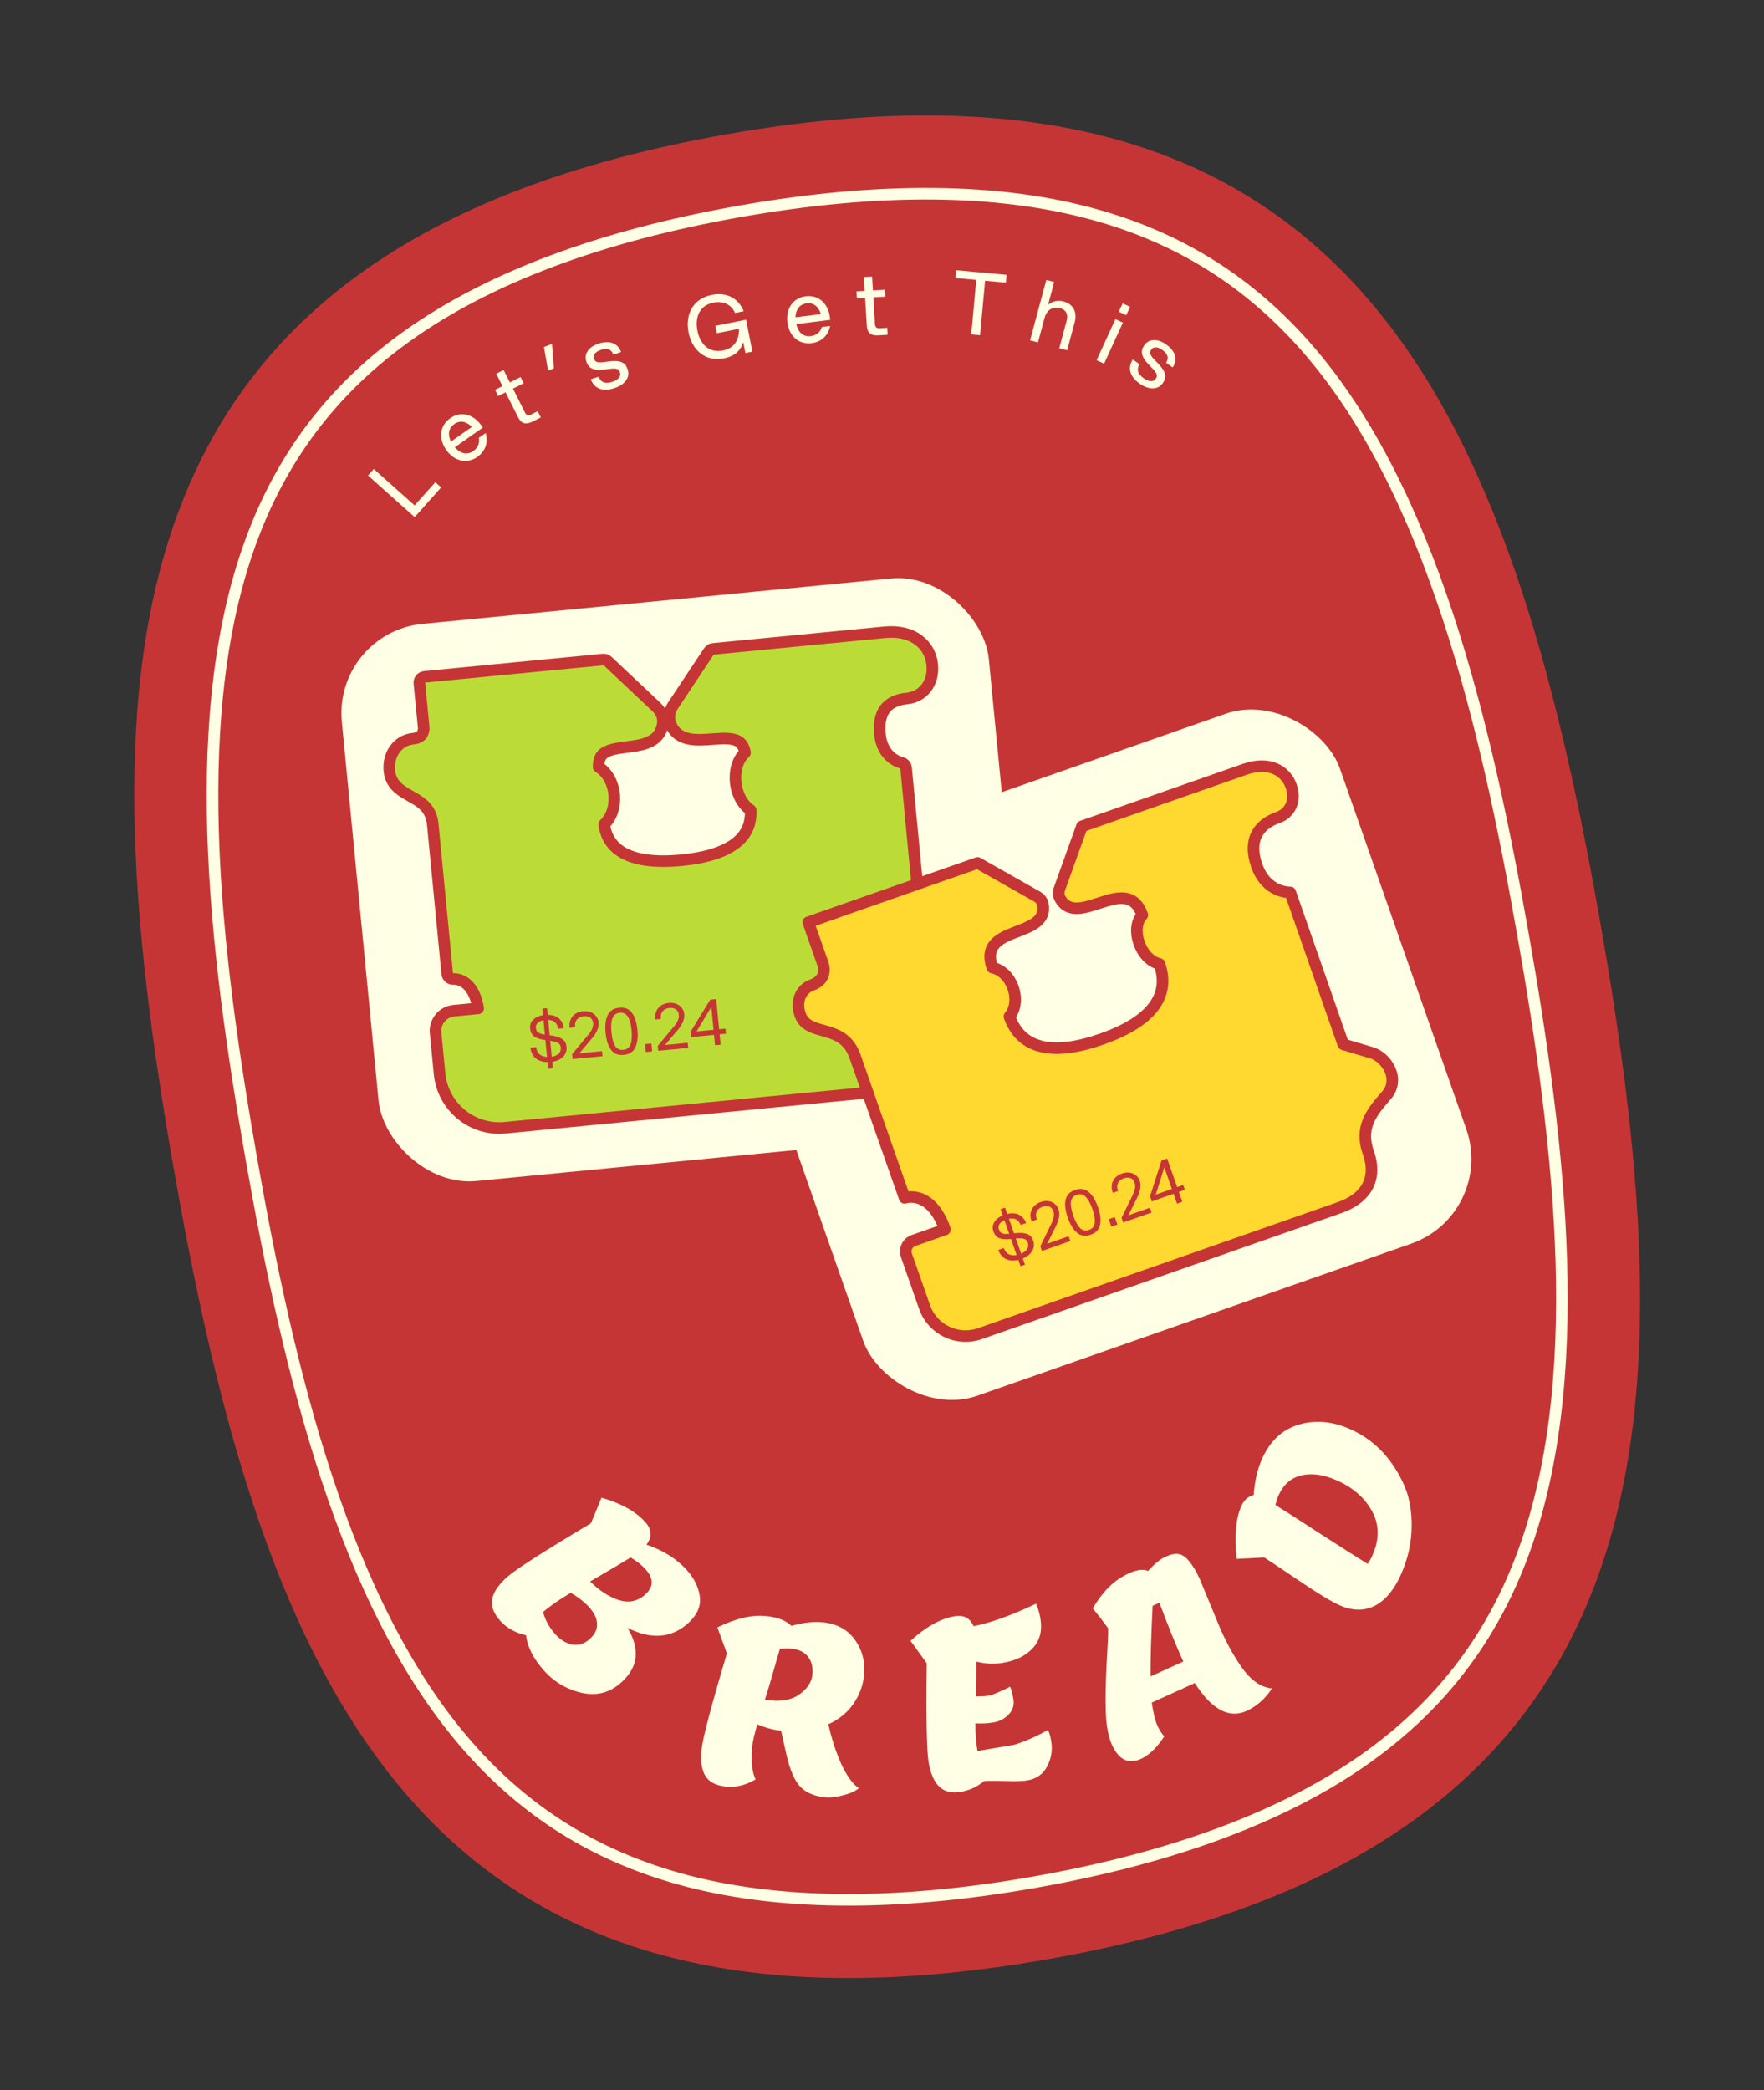 <svg width="119" height="141" viewBox="0 0 119 141" fill="none" xmlns="http://www.w3.org/2000/svg">
<rect x="0" y="0" width="119" height="141" fill="#333333" stroke="none"/>
<path d="M70.704 132.165C28.165 139.666 17.759 113.088 11.764 79.093C5.77 45.099 6.459 16.565 48.998 9.064C91.537 1.563 101.943 28.141 107.937 62.135C113.931 96.13 113.243 124.664 70.704 132.165Z" fill="#C63535"/>
<path d="M17.108 36.024L17.108 36.024C19.233 30.503 22.62 26.138 27.466 22.672C32.937 18.759 40.481 15.921 49.913 14.258C59.346 12.595 67.405 12.681 73.884 14.487C79.624 16.087 84.297 19.03 88.184 23.491C92.357 28.281 95.373 34.61 97.658 41.534C99.943 48.456 101.491 55.949 102.743 63.052C103.996 70.156 105.104 77.726 105.325 85.012C105.545 92.3 104.876 99.278 102.592 105.206L102.592 105.207C100.468 110.728 97.081 115.092 92.235 118.559C86.764 122.472 79.22 125.309 69.788 126.972C60.355 128.635 52.296 128.549 45.817 126.743C40.077 125.143 35.404 122.2 31.517 117.739C27.344 112.949 24.328 106.621 22.043 99.697C19.758 92.775 18.21 85.282 16.957 78.178C15.705 71.074 14.597 63.504 14.376 56.218C14.156 48.93 14.825 41.952 17.108 36.024Z" stroke="#FEFFE4" stroke-width="0.781"/>
<path d="M33.716 109.307C33.278 108.805 33.108 108.317 33.207 107.844C33.313 107.364 33.657 106.87 34.237 106.363C34.826 105.85 36.702 104.648 39.864 102.759L40.579 101.036C41.926 101.423 42.918 101.981 43.555 102.711C43.98 103.197 43.998 103.693 43.609 104.198C44.778 104.603 45.701 105.193 46.379 105.97C46.824 106.48 47.097 107.03 47.197 107.62C47.32 108.315 47.044 108.957 46.369 109.546C45.254 110.519 43.908 110.608 42.331 109.815C43.207 111.262 43.052 112.503 41.867 113.537C41.098 114.209 40.209 114.425 39.199 114.187C38.189 113.948 37.338 113.433 36.646 112.64C35.961 111.855 35.574 111.08 35.486 110.313C34.745 110.145 34.155 109.809 33.716 109.307ZM39.753 110.592C40.122 110.27 40.297 109.924 40.278 109.553C40.265 109.191 40.102 108.829 39.786 108.468C39.471 108.107 39.044 107.768 38.505 107.451C37.728 107.907 37.104 108.341 36.633 108.752C36.788 109.294 37.047 109.773 37.41 110.189C37.773 110.605 38.163 110.853 38.578 110.933C39 111.021 39.392 110.907 39.753 110.592ZM43.582 105.902C43.315 105.596 42.968 105.318 42.542 105.067C42.195 105.287 41.284 105.827 39.808 106.687C40.423 107.297 41.063 107.713 41.727 107.935C42.399 108.151 42.99 108.036 43.501 107.591C44.089 107.077 44.116 106.514 43.582 105.902Z" fill="#FEFFE4"/>
<path d="M53.057 118.382L52.688 116.753C52.149 116.694 51.615 116.551 51.084 116.324C50.897 116.974 50.787 117.444 50.755 117.734C50.644 118.738 50.717 119.506 50.972 120.038C50.299 120.435 49.626 120.596 48.953 120.522C48.281 120.447 47.82 120.202 47.573 119.787C47.326 119.362 47.246 118.766 47.33 118C47.416 117.223 47.985 115.07 49.036 111.539L48.397 109.786C49.639 109.169 50.746 108.914 51.719 109.022C52.465 109.104 53.022 109.323 53.392 109.678C54.203 109.454 54.919 109.376 55.54 109.445C56.492 109.55 57.213 109.955 57.701 110.658C58.189 111.362 58.383 112.164 58.283 113.065C58.209 113.738 57.966 114.371 57.554 114.965C57.144 115.549 56.586 116 55.879 116.32C56.12 117.364 56.418 118.272 56.773 119.045C57.138 119.819 57.525 120.349 57.933 120.635C57.69 120.839 57.332 120.998 56.858 121.113C56.394 121.24 55.98 121.283 55.618 121.243C54.914 121.165 54.369 120.927 53.983 120.528C53.599 120.119 53.29 119.403 53.057 118.382ZM51.955 114.707C52.783 114.799 53.449 114.658 53.951 114.284C54.464 113.911 54.747 113.481 54.801 112.994C54.855 112.508 54.764 112.104 54.526 111.785C54.289 111.465 53.922 111.278 53.425 111.223C53.156 111.193 52.883 111.199 52.606 111.242C52.056 113.183 51.72 114.32 51.599 114.652C51.671 114.67 51.789 114.689 51.955 114.707Z" fill="#FEFFE4"/>
<path d="M64.804 120.878C64.198 120.98 63.719 120.866 63.367 120.534C63.014 120.192 62.773 119.641 62.645 118.881C62.516 118.11 62.473 115.883 62.518 112.2L61.424 110.689C62.459 109.743 63.453 109.19 64.409 109.029C65.015 108.927 65.438 109.152 65.679 109.703C66.834 109.476 68.239 108.971 69.892 108.185C70.031 108.51 70.128 108.837 70.183 109.166C70.324 109.998 70.152 110.671 69.668 111.186C69.195 111.699 68.526 112.028 67.663 112.173C67.078 112.272 66.482 112.245 65.876 112.094C65.871 112.57 65.855 113.349 65.826 114.432C66.218 114.439 66.547 114.421 66.814 114.376C67.222 114.223 67.664 114.027 68.141 113.788C68.222 113.954 68.296 114.237 68.364 114.638C68.43 115.028 68.323 115.368 68.044 115.658C67.766 115.948 67.426 116.127 67.026 116.194C66.635 116.26 66.227 116.281 65.8 116.258C65.796 116.924 65.843 117.545 65.94 118.12L68.436 117.7C69.197 117.455 69.95 117.123 70.692 116.702C70.785 116.876 70.858 117.123 70.912 117.441C71.014 118.047 70.925 118.617 70.645 119.15C70.375 119.681 69.927 120 69.3 120.105C68.972 120.16 68.478 120.175 67.818 120.149C67.171 120.131 66.691 120.133 66.377 120.154C65.934 120.535 65.41 120.776 64.804 120.878Z" fill="#FEFFE4"/>
<path d="M80.923 106.495L82.346 109.933C82.875 111.099 83.416 112.038 83.967 112.749C84.528 113.455 85.143 113.84 85.812 113.902C85.342 114.607 84.771 115.112 84.097 115.418C82.912 115.956 81.746 115.329 80.602 113.538L77.699 114.855C77.799 115.554 77.924 116.069 78.075 116.401C78.221 116.723 78.377 116.967 78.544 117.132C78.044 117.896 77.519 118.403 76.969 118.653C76.125 119.036 75.47 118.715 75.005 117.691C74.773 117.179 74.637 116.463 74.597 115.543C74.566 114.619 74.584 113.535 74.649 112.293C74.724 111.047 74.759 110.23 74.755 109.843C74.418 109.378 74.072 108.929 73.715 108.496C74.053 107.931 74.412 107.459 74.789 107.082C75.172 106.691 75.629 106.375 76.161 106.134C76.701 105.888 77.13 105.837 77.446 105.979C77.879 105.497 78.271 105.176 78.622 105.017C78.973 104.857 79.26 104.796 79.482 104.832C79.705 104.868 79.903 104.979 80.078 105.162C80.383 105.481 80.665 105.926 80.923 106.495ZM78.212 108.12L77.756 108.326C77.652 110.364 77.606 111.952 77.619 113.09L79.824 112.089C79.355 111.055 78.817 109.732 78.212 108.12Z" fill="#FEFFE4"/>
<path d="M90.403 108.306C89.859 108.07 88.954 107.525 87.689 106.671C86.425 105.816 85.624 105.282 85.285 105.067L83.422 105.162C83.26 103.65 83.363 102.469 83.731 101.618C83.914 101.197 84.194 100.944 84.572 100.858C84.638 99.945 84.817 99.153 85.106 98.484C85.645 97.242 86.469 96.453 87.58 96.116C88.681 95.776 89.834 95.867 91.038 96.389C92.625 97.076 93.83 98.291 94.653 100.033C95.049 100.874 95.242 101.843 95.232 102.94C95.226 104.028 94.996 105.097 94.54 106.148C94.085 107.2 93.501 107.917 92.79 108.302C92.069 108.682 91.273 108.683 90.403 108.306ZM92.265 105.503C92.391 105.319 92.507 105.103 92.615 104.854C93.066 103.812 93.045 102.838 92.552 101.932C92.05 101.022 91.249 100.329 90.15 99.853C89.261 99.467 88.467 99.362 87.767 99.535C87.068 99.709 86.554 100.173 86.227 100.928C86.177 101.043 86.114 101.242 86.036 101.527C86.494 101.805 87.507 102.454 89.075 103.474C90.637 104.48 91.7 105.156 92.265 105.503Z" fill="#FEFFE4"/>
<path d="M27.974 34.886L24.826 32.078L25.216 31.64L27.97 34.097L29.367 32.532L29.76 32.883L27.974 34.886Z" fill="#FEFFE4"/>
<path d="M32.2 30.824C31.476 31.332 30.625 31.098 30.101 30.35C29.576 29.602 29.646 28.722 30.37 28.214C31.09 27.709 31.937 27.938 32.472 28.701L32.573 28.845L30.683 30.17C31.043 30.591 31.502 30.727 31.925 30.43C32.241 30.209 32.37 29.882 32.3 29.537L32.761 29.214C32.949 29.82 32.757 30.434 32.2 30.824ZM30.422 29.788L31.832 28.799C31.476 28.433 31.044 28.328 30.646 28.608C30.243 28.89 30.195 29.332 30.422 29.788Z" fill="#FEFFE4"/>
<path d="M33.477 25.209L33.974 24.96L34.394 25.798L35.117 25.436L35.327 25.855L34.604 26.217L35.41 27.825C35.507 28.019 35.628 28.064 35.827 27.964L36.272 27.741L36.482 28.16L35.932 28.436C35.461 28.672 35.167 28.583 34.941 28.132L34.106 26.466L33.609 26.716L33.399 26.297L33.897 26.047L33.477 25.209Z" fill="#FEFFE4"/>
<path d="M36.694 23.416L37.236 23.195L37.365 24.845L36.974 25.004L36.694 23.416Z" fill="#FEFFE4"/>
<path d="M41.443 26.186C40.731 26.421 40.124 26.281 39.852 25.587L40.376 25.415C40.561 25.829 40.863 25.902 41.308 25.756C41.714 25.622 41.91 25.392 41.824 25.13C41.743 24.885 41.625 24.807 40.956 24.91C40.023 25.056 39.7 24.841 39.548 24.38C39.38 23.867 39.724 23.396 40.37 23.184C41.121 22.937 41.684 23.147 41.894 23.75L41.377 23.92C41.221 23.503 40.884 23.49 40.511 23.613C40.188 23.719 39.983 23.94 40.067 24.196C40.15 24.447 40.32 24.496 40.954 24.398C41.861 24.267 42.184 24.444 42.342 24.923C42.526 25.485 42.128 25.961 41.443 26.186Z" fill="#FEFFE4"/>
<path d="M48.844 24.174C47.545 24.431 46.678 23.581 46.449 22.426C46.22 21.271 46.698 20.155 48.02 19.893C49.072 19.684 49.857 20.18 50.168 20.997L49.582 21.113C49.369 20.581 48.825 20.277 48.124 20.416C47.164 20.606 46.873 21.428 47.047 22.308C47.221 23.187 47.804 23.836 48.764 23.646C49.551 23.49 49.867 22.914 49.853 22.182L48.353 22.479L48.254 21.979L50.329 21.568L50.756 23.723L50.285 23.817L50.139 23.081C49.978 23.626 49.586 24.027 48.844 24.174Z" fill="#FEFFE4"/>
<path d="M54.751 23.151C53.873 23.261 53.231 22.657 53.117 21.75C53.004 20.843 53.478 20.098 54.355 19.988C55.228 19.879 55.869 20.478 55.985 21.403L56.007 21.577L53.716 21.864C53.837 22.404 54.18 22.739 54.692 22.675C55.075 22.627 55.342 22.398 55.441 22.061L56 21.991C55.883 22.614 55.426 23.067 54.751 23.151ZM53.664 21.404L55.374 21.19C55.23 20.7 54.898 20.405 54.415 20.465C53.927 20.526 53.678 20.894 53.664 21.404Z" fill="#FEFFE4"/>
<path d="M58.276 18.689L58.832 18.655L58.888 19.591L59.695 19.543L59.724 20.01L58.916 20.059L59.025 21.855C59.038 22.071 59.131 22.159 59.353 22.146L59.851 22.116L59.879 22.584L59.265 22.621C58.738 22.653 58.503 22.456 58.473 21.953L58.361 20.093L57.805 20.126L57.777 19.658L58.333 19.625L58.276 18.689Z" fill="#FEFFE4"/>
<path d="M65.521 22.56L65.859 18.884L64.459 18.755L64.507 18.23L67.903 18.542L67.854 19.067L66.454 18.939L66.116 22.614L65.521 22.56Z" fill="#FEFFE4"/>
<path d="M69.489 22.959L70.584 18.885L71.116 19.028L70.705 20.556C70.975 20.343 71.334 20.227 71.752 20.339C72.482 20.536 72.656 21.153 72.504 21.718L71.99 23.631L71.458 23.488L71.959 21.627C72.063 21.236 71.941 20.9 71.5 20.781C71.279 20.722 70.672 20.68 70.462 21.461L70.021 23.102L69.489 22.959Z" fill="#FEFFE4"/>
<path d="M73.976 24.302L75.246 21.532L75.752 21.764L74.482 24.534L73.976 24.302ZM75.475 21.032L75.734 20.467L76.235 20.697L75.976 21.261L75.475 21.032Z" fill="#FEFFE4"/>
<path d="M76.888 25.882C76.274 25.452 76.023 24.882 76.416 24.249L76.867 24.565C76.647 24.961 76.768 25.247 77.152 25.516C77.502 25.762 77.804 25.78 77.962 25.555C78.11 25.344 78.102 25.202 77.619 24.727C76.944 24.068 76.922 23.68 77.201 23.282C77.511 22.841 78.094 22.835 78.651 23.225C79.299 23.679 79.467 24.256 79.11 24.785L78.664 24.472C78.905 24.098 78.713 23.82 78.392 23.595C78.114 23.4 77.814 23.368 77.659 23.589C77.508 23.805 77.57 23.97 78.028 24.42C78.676 25.068 78.728 25.433 78.438 25.846C78.099 26.33 77.478 26.296 76.888 25.882Z" fill="#FEFFE4"/>
<rect x="47.702" y="60.409" width="43.118" height="37.876" rx="6.055" transform="rotate(-19.314 47.702 60.409)" fill="#FEFFE4"/>
<rect x="22.477" y="42.669" width="43.851" height="37.761" rx="6.055" transform="rotate(-5.533 22.477 42.669)" fill="#FEFFE4"/>
<path d="M30.592 66.043C30.594 66.042 30.595 66.042 30.596 66.042L30.596 66.042L30.595 66.042L30.593 66.043L30.597 66.042C30.604 66.042 30.616 66.042 30.634 66.042C30.669 66.042 30.723 66.045 30.792 66.056C30.929 66.078 31.117 66.131 31.312 66.255C31.649 66.47 32.078 66.941 32.257 68.023L30.614 68.183C29.863 68.255 29.312 68.924 29.385 69.675L29.653 72.435C29.869 74.663 31.849 76.294 34.077 76.078L58.966 73.667C59.832 73.583 60.666 73.297 61.259 72.706C61.864 72.103 62.167 71.232 62.057 70.095C61.981 69.313 62.156 68.775 62.477 68.327C62.814 67.859 63.325 67.467 63.981 67.011C64.752 66.476 64.937 65.668 64.797 64.952C64.662 64.263 64.219 63.61 63.655 63.297L62.138 62.41L61.124 51.802C61.108 51.631 60.982 51.491 60.814 51.456C60.813 51.456 60.813 51.456 60.812 51.456L60.812 51.456L60.809 51.455C60.802 51.453 60.791 51.45 60.775 51.446C60.743 51.437 60.693 51.421 60.632 51.396C60.508 51.347 60.339 51.263 60.165 51.127C59.827 50.864 59.445 50.387 59.361 49.516C59.273 48.607 59.485 48.053 59.798 47.713C60.118 47.364 60.603 47.175 61.182 47.12L61.183 47.12C62.242 47.017 63.009 46.104 62.889 44.843C62.828 44.208 62.525 43.602 61.969 43.184C61.414 42.766 60.641 42.56 59.684 42.653L48.109 43.774C47.992 43.785 47.886 43.849 47.821 43.947L45.404 47.59C45.212 47.88 45.07 48.29 45.199 48.709C45.305 49.057 45.487 49.326 45.736 49.52C45.981 49.71 46.266 49.808 46.55 49.857C47.016 49.938 47.56 49.898 48.047 49.861C48.132 49.855 48.215 49.849 48.296 49.844C48.884 49.804 49.355 49.805 49.695 49.951C49.852 50.019 49.977 50.117 50.073 50.264C50.151 50.383 50.218 50.546 50.26 50.774C49.726 51.263 49.558 52.059 49.626 52.759C49.695 53.472 50.021 54.237 50.639 54.654C50.682 55.596 50.346 56.316 49.661 56.858C48.904 57.457 47.686 57.865 45.978 58.03C44.269 58.196 42.996 58.03 42.137 57.587C41.363 57.187 40.896 56.547 40.756 55.618C41.306 55.098 41.502 54.309 41.433 53.594C41.364 52.881 41.021 52.145 40.382 51.739C40.37 51.213 40.542 50.961 40.75 50.808C41.03 50.602 41.458 50.509 42.009 50.434C42.093 50.422 42.18 50.411 42.269 50.4C42.72 50.343 43.225 50.279 43.639 50.121C43.898 50.022 44.15 49.877 44.348 49.652C44.55 49.423 44.675 49.135 44.717 48.786C44.773 48.324 44.531 47.931 44.264 47.68L40.991 44.598C40.909 44.52 40.797 44.482 40.685 44.493L28.642 45.66C28.428 45.681 28.27 45.872 28.291 46.086L28.583 49.099M30.592 66.043C30.491 66.051 30.39 66.02 30.311 65.955C30.231 65.889 30.18 65.794 30.17 65.691L29.193 55.603C29.193 55.602 29.193 55.602 29.193 55.601C29.137 55.079 28.963 54.733 28.743 54.474C28.515 54.207 28.222 54.014 27.889 53.821C27.832 53.789 27.773 53.755 27.713 53.721C27.439 53.567 27.136 53.395 26.892 53.186C26.571 52.91 26.321 52.546 26.27 52.019C26.15 50.781 26.925 49.924 27.856 49.834C28.303 49.791 28.452 49.591 28.518 49.442C28.557 49.354 28.574 49.264 28.581 49.194C28.584 49.16 28.584 49.133 28.584 49.116C28.584 49.107 28.583 49.102 28.583 49.099M30.592 66.043V66.043ZM28.583 49.099L28.583 49.099L28.583 49.101L28.583 49.099M28.583 49.099L28.583 49.098L28.583 49.098C28.583 49.098 28.583 49.098 28.583 49.099M28.583 49.099C28.583 49.099 28.583 49.099 28.583 49.099" fill="#BBDC36" stroke="#C63535" stroke-width="0.781" stroke-linejoin="round"/>
<path d="M36.936 71.649C36.622 71.645 36.361 71.564 36.152 71.405C35.947 71.244 35.823 71.001 35.78 70.677L36.169 70.639C36.199 70.861 36.278 71.025 36.406 71.13C36.537 71.233 36.703 71.29 36.902 71.302L36.792 70.165C36.457 70.12 36.207 70.04 36.044 69.926C35.88 69.81 35.786 69.625 35.761 69.371C35.739 69.143 35.809 68.949 35.972 68.789C36.135 68.627 36.354 68.525 36.629 68.484L36.587 68.043L36.903 68.013L36.947 68.462C37.281 68.464 37.538 68.549 37.718 68.715C37.898 68.879 38.004 69.095 38.035 69.362L37.65 69.4C37.62 69.21 37.552 69.065 37.444 68.966C37.337 68.867 37.182 68.813 36.98 68.804L37.08 69.839C37.362 69.872 37.583 69.924 37.743 69.995C37.905 70.063 38.021 70.148 38.091 70.25C38.161 70.35 38.204 70.477 38.219 70.631C38.235 70.802 38.206 70.957 38.13 71.097C38.057 71.237 37.945 71.353 37.792 71.445C37.643 71.537 37.463 71.598 37.253 71.627L37.296 72.067L36.979 72.098L36.936 71.649ZM36.15 69.333C36.159 69.424 36.179 69.499 36.211 69.556C36.245 69.611 36.303 69.658 36.384 69.699C36.469 69.737 36.593 69.77 36.756 69.797L36.662 68.826C36.493 68.857 36.362 68.917 36.27 69.007C36.178 69.096 36.138 69.205 36.15 69.333ZM37.22 71.285C37.421 71.254 37.577 71.185 37.688 71.079C37.799 70.974 37.846 70.837 37.83 70.669C37.821 70.58 37.795 70.508 37.752 70.452C37.709 70.395 37.637 70.348 37.536 70.309C37.437 70.269 37.297 70.235 37.116 70.207L37.22 71.285ZM38.593 71.113L39.684 69.807C39.8 69.666 39.886 69.533 39.943 69.406C40.003 69.279 40.026 69.148 40.013 69.011C39.998 68.854 39.931 68.735 39.814 68.655C39.7 68.573 39.552 68.542 39.369 68.559C39.175 68.578 39.026 68.652 38.92 68.78C38.814 68.905 38.773 69.079 38.798 69.301L38.421 69.338C38.393 69.018 38.462 68.76 38.627 68.562C38.794 68.362 39.031 68.247 39.336 68.217C39.53 68.199 39.703 68.221 39.856 68.284C40.009 68.347 40.13 68.44 40.22 68.564C40.312 68.684 40.366 68.821 40.381 68.975C40.398 69.149 40.366 69.326 40.285 69.507C40.208 69.684 40.1 69.854 39.964 70.017L39.084 71.056L40.611 70.909L40.644 71.251L38.626 71.446L38.593 71.113ZM42.081 71.163C41.704 71.2 41.417 71.085 41.219 70.82C41.023 70.553 40.901 70.172 40.853 69.676C40.805 69.18 40.852 68.783 40.992 68.484C41.136 68.186 41.396 68.018 41.773 67.981C42.149 67.945 42.435 68.06 42.63 68.326C42.829 68.591 42.952 68.972 43 69.468C43.048 69.965 43 70.362 42.857 70.661C42.716 70.959 42.457 71.127 42.081 71.163ZM41.247 69.638C41.286 70.04 41.367 70.345 41.49 70.551C41.617 70.755 41.802 70.845 42.048 70.821C42.293 70.797 42.456 70.674 42.538 70.45C42.623 70.223 42.646 69.909 42.607 69.507C42.568 69.104 42.485 68.802 42.359 68.598C42.235 68.391 42.051 68.3 41.806 68.323C41.56 68.347 41.396 68.473 41.311 68.7C41.229 68.923 41.208 69.236 41.247 69.638ZM43.515 70.437L43.943 70.396L43.994 70.926L43.567 70.968L43.515 70.437ZM44.374 70.553L45.465 69.247C45.581 69.106 45.667 68.973 45.724 68.846C45.783 68.719 45.807 68.588 45.793 68.451C45.778 68.294 45.712 68.175 45.595 68.095C45.48 68.013 45.332 67.982 45.15 68C44.956 68.018 44.806 68.092 44.7 68.22C44.594 68.345 44.554 68.519 44.578 68.741L44.202 68.778C44.174 68.458 44.242 68.2 44.407 68.002C44.575 67.802 44.811 67.687 45.116 67.657C45.31 67.639 45.484 67.661 45.636 67.724C45.789 67.787 45.911 67.88 46 68.004C46.093 68.124 46.146 68.261 46.161 68.415C46.178 68.589 46.146 68.766 46.066 68.947C45.988 69.124 45.881 69.294 45.744 69.457L44.865 70.496L46.392 70.349L46.425 70.691L44.406 70.886L44.374 70.553ZM46.586 69.605L47.913 67.438L48.315 67.399L48.512 69.435L48.94 69.394L48.973 69.736L48.545 69.777L48.613 70.479L48.237 70.515L48.169 69.814L46.621 69.964L46.586 69.605ZM48.136 69.472L47.987 67.932L46.99 69.583L48.136 69.472Z" fill="#C63535"/>
<path d="M65.949 58.213L69.942 60.472C70.148 60.589 70.316 60.778 70.357 61.011C70.767 63.356 65.912 62.334 66.942 65.274C68.273 65.548 68.967 67.528 68.098 68.573C68.869 70.773 71.014 71.256 74.313 70.1C77.613 68.943 78.987 67.227 78.216 65.027C76.94 64.734 76.21 62.65 77.06 61.728C76.025 58.777 72.661 62.766 71.5 60.588C71.395 60.39 71.403 60.152 71.479 59.941L72.987 55.746L83.962 51.9C85.635 51.313 86.745 52.01 87.098 53.023C87.452 54.036 87.005 54.87 86.224 55.144C85.018 55.565 84.13 56.533 84.785 58.403C85.441 60.273 87.042 60.202 87.042 60.202L90.619 70.453L92.501 71.011C93.497 71.279 94.515 72.775 93.516 73.907C92.463 75.099 91.728 76.098 92.306 77.748C93 79.727 91.934 80.915 90.395 81.455L66.105 89.968C64.578 90.503 62.907 89.699 62.371 88.172L61.147 84.68C61.005 84.272 61.219 83.827 61.626 83.684L63.748 82.94C62.785 80.191 61.025 80.808 61.025 80.808L57.672 71.24C56.857 68.975 54.52 69.998 53.98 68.458C53.633 67.468 54.101 66.687 54.761 66.456C55.879 66.064 55.532 65.074 55.532 65.074L54.53 62.215L65.949 58.213Z" fill="#FFD830" stroke="#C63535" stroke-width="0.781" stroke-linejoin="round"/>
<path d="M68.697 84.992C68.39 85.062 68.118 85.046 67.878 84.942C67.639 84.834 67.461 84.628 67.342 84.323L67.711 84.194C67.793 84.402 67.909 84.542 68.059 84.614C68.21 84.682 68.384 84.699 68.581 84.663L68.203 83.584C67.867 83.62 67.606 83.603 67.42 83.531C67.233 83.457 67.097 83.3 67.013 83.059C66.937 82.843 66.959 82.638 67.08 82.444C67.199 82.247 67.387 82.096 67.645 81.991L67.498 81.573L67.799 81.468L67.948 81.894C68.273 81.816 68.543 81.837 68.757 81.956C68.971 82.072 69.125 82.257 69.22 82.509L68.855 82.637C68.78 82.459 68.679 82.335 68.551 82.265C68.423 82.194 68.26 82.179 68.061 82.218L68.405 83.199C68.688 83.164 68.914 83.162 69.086 83.193C69.26 83.22 69.393 83.275 69.485 83.358C69.577 83.438 69.649 83.551 69.7 83.697C69.757 83.859 69.765 84.017 69.725 84.171C69.687 84.324 69.606 84.463 69.48 84.589C69.357 84.715 69.197 84.816 68.999 84.894L69.146 85.312L68.846 85.417L68.697 84.992ZM67.382 82.93C67.412 83.016 67.45 83.084 67.494 83.132C67.54 83.177 67.607 83.209 67.696 83.229C67.787 83.246 67.915 83.248 68.081 83.236L67.758 82.315C67.601 82.385 67.488 82.475 67.42 82.584C67.352 82.693 67.339 82.808 67.382 82.93ZM68.886 84.57C69.074 84.492 69.209 84.388 69.291 84.259C69.374 84.13 69.387 83.986 69.331 83.827C69.302 83.743 69.259 83.679 69.204 83.634C69.149 83.59 69.068 83.561 68.96 83.547C68.854 83.532 68.71 83.533 68.528 83.548L68.886 84.57ZM70.178 84.076L70.927 82.548C71.006 82.384 71.058 82.233 71.083 82.097C71.111 81.96 71.102 81.826 71.057 81.697C71.004 81.548 70.912 81.448 70.779 81.398C70.648 81.346 70.497 81.351 70.324 81.412C70.14 81.476 70.012 81.583 69.94 81.733C69.867 81.88 69.869 82.058 69.946 82.268L69.589 82.393C69.485 82.089 69.49 81.822 69.604 81.591C69.719 81.356 69.921 81.189 70.21 81.087C70.394 81.023 70.568 81.003 70.731 81.028C70.894 81.052 71.034 81.114 71.151 81.213C71.269 81.308 71.354 81.428 71.405 81.574C71.463 81.739 71.475 81.919 71.439 82.113C71.406 82.304 71.343 82.495 71.248 82.686L70.642 83.904L72.09 83.397L72.203 83.721L70.289 84.392L70.178 84.076ZM73.578 83.294C73.221 83.419 72.914 83.377 72.658 83.166C72.405 82.954 72.196 82.613 72.031 82.143C71.866 81.672 71.817 81.275 71.882 80.952C71.951 80.627 72.163 80.403 72.52 80.278C72.877 80.152 73.182 80.196 73.436 80.407C73.692 80.618 73.902 80.959 74.067 81.429C74.232 81.9 74.28 82.297 74.212 82.621C74.146 82.945 73.934 83.169 73.578 83.294ZM72.404 82.012C72.538 82.393 72.689 82.669 72.859 82.841C73.03 83.008 73.231 83.052 73.464 82.97C73.697 82.888 73.826 82.729 73.852 82.493C73.88 82.252 73.827 81.941 73.694 81.56C73.56 81.179 73.408 80.904 73.237 80.737C73.067 80.565 72.867 80.52 72.634 80.602C72.401 80.683 72.271 80.844 72.243 81.085C72.217 81.322 72.271 81.631 72.404 82.012ZM74.798 82.248L75.203 82.105L75.38 82.608L74.974 82.75L74.798 82.248ZM75.659 82.155L76.408 80.627C76.487 80.463 76.539 80.312 76.564 80.176C76.592 80.039 76.583 79.906 76.537 79.776C76.485 79.627 76.393 79.527 76.26 79.477C76.129 79.425 75.978 79.43 75.805 79.491C75.621 79.555 75.493 79.662 75.421 79.812C75.348 79.959 75.35 80.137 75.426 80.347L75.069 80.472C74.966 80.169 74.971 79.901 75.084 79.67C75.199 79.436 75.401 79.268 75.691 79.166C75.875 79.102 76.048 79.082 76.212 79.107C76.375 79.131 76.515 79.193 76.632 79.292C76.75 79.387 76.835 79.507 76.886 79.653C76.944 79.818 76.955 79.998 76.92 80.192C76.887 80.383 76.823 80.574 76.729 80.765L76.123 81.984L77.57 81.476L77.684 81.801L75.77 82.471L75.659 82.155ZM77.582 80.707L78.355 78.287L78.736 78.154L79.412 80.084L79.818 79.942L79.931 80.266L79.526 80.408L79.759 81.073L79.402 81.198L79.169 80.533L77.701 81.048L77.582 80.707ZM79.055 80.209L78.544 78.749L77.969 80.59L79.055 80.209Z" fill="#C63535"/>
</svg>
